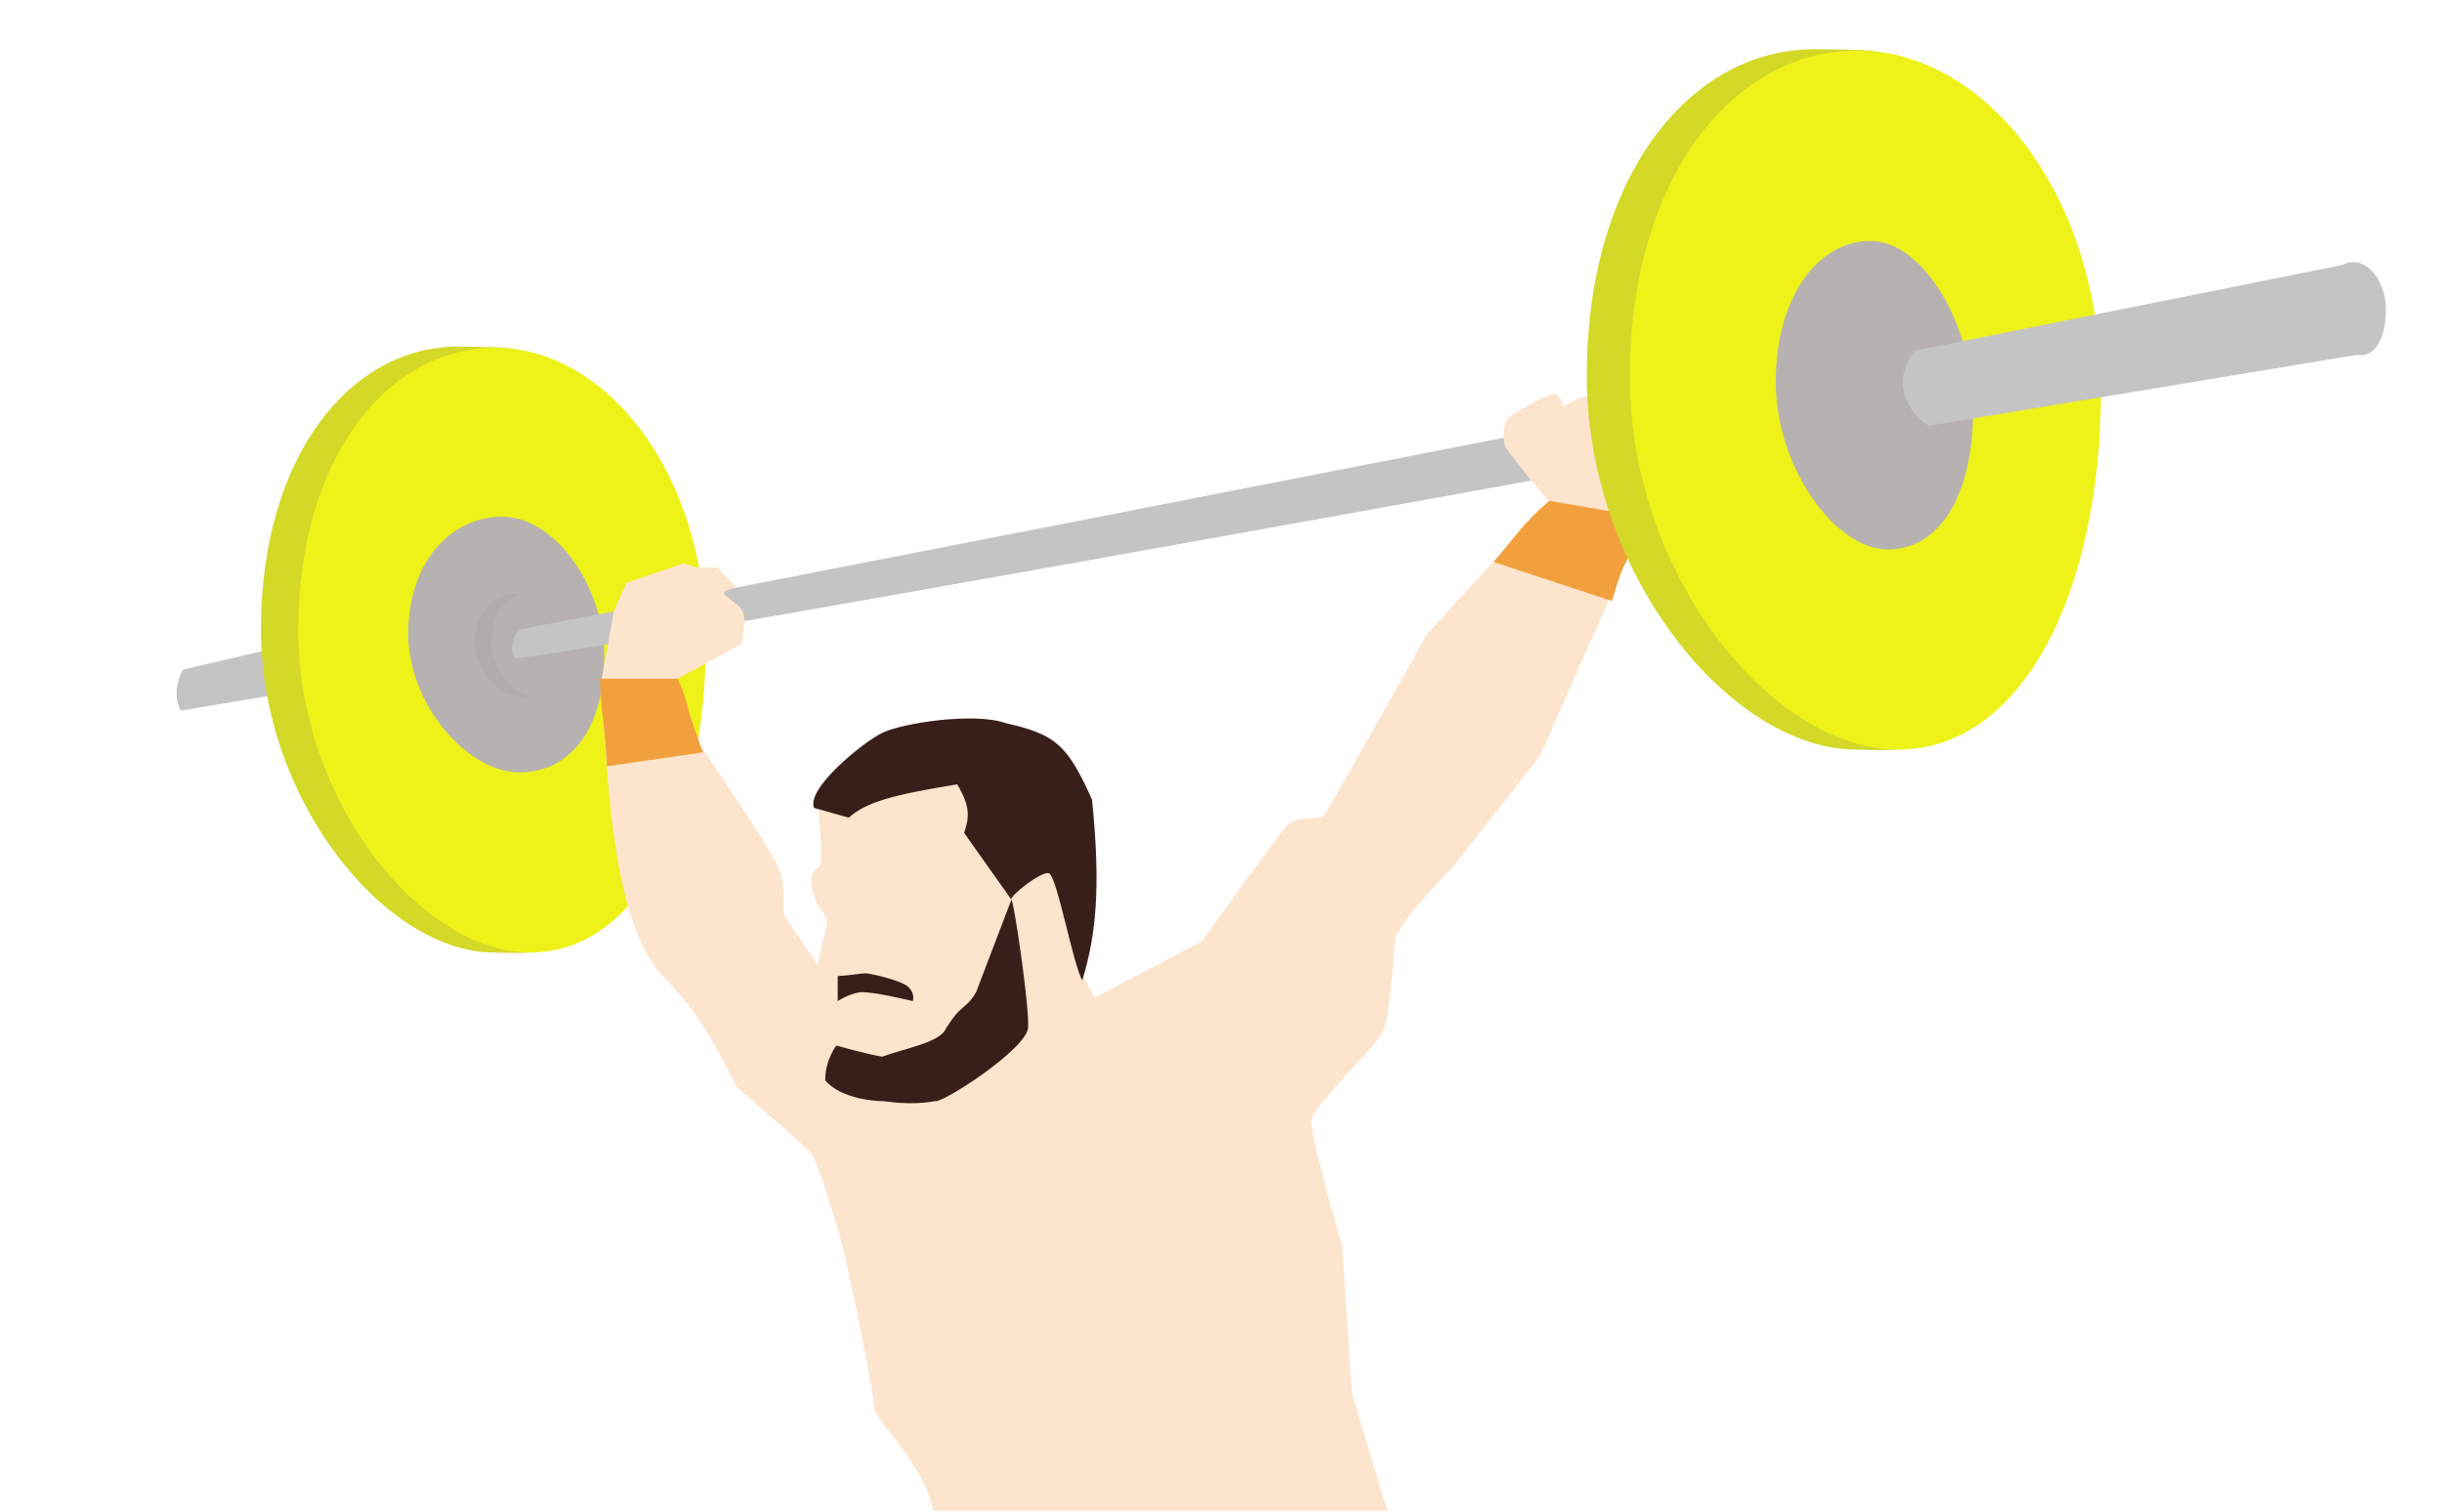  <svg width="420" height="260" viewBox="0 0 420 260" fill="none"
                            xmlns="http://www.w3.org/2000/svg">
                            <mask id="mask0_247_198" style="mask-type:alpha" maskUnits="userSpaceOnUse" x="0" y="0"
                                width="420" height="260">
                                <rect width="420" height="260" fill="#C4C4C4" />
                            </mask>
                            <g mask="url(#mask0_247_198)">
                                <g filter="url(#filter0_d_247_198)">
                                    <path
                                        d="M49.897 106.774L28.136 111.808C26.684 114.338 26.796 117.169 27.732 118.887L49.278 115.276C48.183 111.956 48.559 110.104 49.897 106.774Z"
                                        fill="#C4C4C4" />
                                    <path
                                        d="M111.642 106.929C111.642 134.618 104.002 157.844 87.24 160.489C86.164 160.658 82.786 160.489 81.656 160.489C62.926 160.489 41.539 134.327 41.539 104.861C41.539 75.395 56.722 56.265 75.453 56.265C76.561 56.265 82.421 56.326 83.518 56.472C100.944 58.79 111.642 79.207 111.642 106.929Z"
                                        fill="#D4D827" />
                                    <path
                                        d="M118.052 107.136C118.052 136.602 106.591 160.488 87.86 160.488C69.13 160.488 47.949 134.534 47.949 105.068C47.949 75.602 63.133 56.471 81.863 56.471C100.594 56.471 118.052 77.67 118.052 107.136Z"
                                        fill="#EEF219" />
                                    <path
                                        d="M211.237 269.668C229.169 269.668 239.689 271.791 239.689 269.668C239.689 267.544 234.593 254.38 234.593 254.38L229.169 236.246L227.496 210.91C227.496 210.91 221.759 191.549 222.237 189.159C222.715 186.769 233.232 176.491 234.427 174.34C235.622 172.189 236.339 161.672 236.578 158.565C236.817 155.457 246.617 145.658 246.617 145.658L261.436 126.775L279.124 86.859C274.629 83.183 270.229 83.373 263.109 82.796L242.076 105.741C242.076 105.741 225.583 135.141 224.627 136.575C223.671 138.009 219.847 136.814 218.174 138.487C216.501 140.16 203.355 158.565 203.355 158.565L185.189 168.125L174.911 185.335L167.502 199.437C163.439 201.349 132.605 155.935 131.649 154.262C130.693 152.589 132.366 149.482 130.215 145.179C128.064 140.877 116.591 124.146 116.591 124.146L112.289 111.239C108.147 110.177 105.555 110.046 100.099 111.239C101.161 143.035 104.198 158.142 111.333 165.257C118.467 172.372 122.566 182.466 123.283 183.422C124 184.379 134.517 192.983 136.19 195.134C137.864 197.286 141.927 212.344 141.927 212.344C141.927 212.344 146.946 235.529 146.946 238.397C146.946 241.265 155.073 247.24 157.224 256.562C159.375 265.884 166.225 269.668 166.225 269.668H187.033H211.237Z"
                                        fill="#FDE4CC" />
                                    <path
                                        d="M182.321 163.584L185.667 169.559L167.741 201.11L151.01 197.286C151.01 197.286 152.444 188.442 152.683 186.53C152.922 184.618 141.927 184.14 140.971 183.183C140.015 182.227 140.015 176.013 139.776 173.384C139.537 170.755 137.864 165.496 137.386 163.584C136.907 161.672 139.298 156.174 138.82 154.74C138.342 153.306 136.19 151.394 136.19 148.526C136.19 145.658 137.625 146.375 137.864 144.94C138.103 143.506 137.634 138.904 137.386 135.38C139.769 130.24 141.518 127.585 147.424 124.385C154.505 121.851 158.576 121.14 166.068 121.517C178.319 124.539 182.762 127.996 184.711 138.487C184.839 149.37 184.545 155.099 182.321 163.584Z"
                                        fill="#FDE4CC" />
                                    <path
                                        d="M142.644 137.292L136.668 135.619C135.273 132.291 145.03 124.364 148.38 122.712C151.73 121.059 164.127 119.093 169.653 121.039C178.257 122.999 180.207 124.737 184.472 134.185C186.038 149.634 185.102 157.701 182.799 165.257C181.305 162.952 178.426 147.27 177.062 146.853C175.718 146.441 170.296 150.789 170.594 151.372L170.609 151.394C171.071 151.879 173.698 169.657 173.477 173.384C173.256 177.111 158.635 186.51 157.463 186.052C152.903 186.866 149.336 186.052 148.38 186.052C147.424 186.052 141.3 185.725 138.58 182.466C138.573 178.918 140.493 176.491 140.493 176.491C140.493 176.491 145.929 178.014 148.38 178.403C151.995 177.078 157.43 176.109 159.006 174.123C162.04 169.042 162.56 170.577 164.527 167.329L170.609 151.394C170.603 151.388 170.598 151.38 170.594 151.372L162.482 139.921C163.339 137.179 163.623 135.563 161.287 131.556C150.094 133.391 145.641 134.608 142.644 137.292Z"
                                        fill="#391F1A" />
                                    <path
                                        d="M152.922 166.452C151.727 165.257 146.229 164.062 145.512 164.062C144.795 164.062 142.856 164.431 140.732 164.54V168.842C140.732 168.842 142.657 167.568 144.569 167.329C146.481 167.09 153.639 168.842 153.639 168.842C153.639 168.842 154.117 167.647 152.922 166.452Z"
                                        fill="#391F1A" />
                                    <path
                                        d="M100.576 109.566C100.576 121.753 94.923 129.505 85.982 129.505C77.042 129.505 66.861 117.814 66.861 105.626C66.861 93.438 74.109 85.526 83.049 85.526C91.99 85.526 100.576 97.378 100.576 109.566Z"
                                        fill="#B6B2B2" />
                                    <path
                                        d="M92.54 107.402C92.54 112.097 90.993 116.036 87.6 116.485C87.382 116.513 86.698 116.485 86.469 116.485C82.677 116.485 78.348 112.048 78.348 107.051C78.348 102.054 81.421 98.81 85.213 98.81C85.438 98.81 86.624 98.82 86.846 98.845C90.374 99.238 92.54 102.701 92.54 107.402Z"
                                        fill="#AFACAC" />
                                    <path
                                        d="M94.123 107.36C94.123 112.333 92.007 116.364 88.549 116.364C85.09 116.364 81.18 111.984 81.18 107.011C81.18 102.038 83.983 98.81 87.441 98.81C90.9 98.81 94.123 102.387 94.123 107.36Z"
                                        fill="#B6B2B2" />
                                    <path
                                        d="M274.343 68.216C274.343 68.216 88.395 104.596 86.713 104.785C85.032 104.975 84.011 108.723 85.279 109.805C86.548 110.887 272.431 77.059 272.431 77.059L274.343 68.216Z"
                                        fill="#C4C4C4" />
                                    <path
                                        d="M255.46 73.235C255.699 74.191 262.631 82.557 263.348 83.035C263.681 83.257 266.576 82.97 269.324 83.752C272.489 84.653 275.299 86.142 275.299 86.142C275.299 86.142 271.714 66.064 270.519 65.108C269.324 64.152 265.499 66.543 265.499 66.543C265.499 66.543 265.068 64.76 264.304 64.391C263.54 64.023 257.851 67.26 256.417 68.216C254.982 69.172 255.221 72.279 255.46 73.235Z"
                                        fill="#FDE4CC" />
                                    <path
                                        d="M124.24 107.415L112.767 113.629H100.099L102.25 101.678L104.401 96.898L114.201 93.552L116.591 94.269H119.937L123.283 97.615C123.283 97.615 120.415 98.332 121.371 99.049C122.327 99.766 123.233 100.568 123.761 100.961C124.614 101.596 124.718 103.351 124.718 103.351L124.24 107.415Z"
                                        fill="#FDE4CC" />
                                    <path
                                        d="M99.859 113.39H113.244C113.244 113.39 114.679 116.736 114.918 118.171C115.157 119.605 117.547 126.058 117.547 126.058L101.054 128.448C101.054 128.448 100.815 123.907 100.337 120.083C99.859 116.258 99.859 113.39 99.859 113.39Z"
                                        fill="#F2A03D" />
                                    <path
                                        d="M263.109 82.796L279.84 85.664C279.84 85.664 276.767 92.622 276.05 93.817C275.333 95.012 273.899 100.032 273.899 100.032L253.548 93.312C253.548 93.312 255.929 90.444 258.089 87.815C260.249 85.186 263.109 82.796 263.109 82.796Z"
                                        fill="#F2A03D" />
                                    <path
                                        d="M350.59 63.674C350.59 95.678 341.76 122.523 322.386 125.58C321.142 125.776 317.238 125.58 315.932 125.58C294.283 125.58 269.562 95.342 269.562 61.284C269.562 27.226 287.113 5.115 308.762 5.115C310.043 5.115 316.816 5.185 318.083 5.354C338.226 8.033 350.59 31.632 350.59 63.674Z"
                                        fill="#D4D827" />
                                    <path
                                        d="M357.999 63.913C357.999 97.971 344.751 125.58 323.102 125.58C301.453 125.58 276.972 95.581 276.972 61.523C276.972 27.465 294.522 5.354 316.171 5.354C337.82 5.354 357.999 29.856 357.999 63.913Z"
                                        fill="#EEF219" />
                                    <path
                                        d="M336.009 67.104C336.009 81.809 330.318 91.161 321.318 91.161C312.318 91.161 302.069 77.055 302.069 62.351C302.069 47.646 309.365 38.099 318.365 38.099C327.366 38.099 336.009 52.4 336.009 67.104Z"
                                        fill="#B6B2B2" />
                                    <path
                                        d="M401.023 41.924L325.971 56.982C322.15 61.954 324.086 67.039 328.361 69.889L403.413 57.46C397.7 51.758 398.041 48.308 401.023 41.924Z"
                                        fill="#C4C4C4" />
                                    <path
                                        d="M406.998 49.865C406.998 54.221 405.6 57.753 402.564 57.753C399.528 57.753 397.067 54.221 397.067 49.865C397.067 45.509 398.333 41.739 401.369 41.739C404.405 41.739 406.998 45.509 406.998 49.865Z"
                                        fill="#C4C4C4" />
                                </g>
                            </g>
                            <defs>
                                <filter id="filter0_d_247_198" x="26.518" y="5.115" width="402.163" height="307.881"
                                    filterUnits="userSpaceOnUse" color-interpolation-filters="sRGB">
                                    <feFlood flood-opacity="0" result="BackgroundImageFix" />
                                    <feColorMatrix in="SourceAlpha" type="matrix"
                                        values="0 0 0 0 0 0 0 0 0 0 0 0 0 0 0 0 0 0 127 0" result="hardAlpha" />
                                    <feOffset dx="3.346" dy="3.346" />
                                    <feGaussianBlur stdDeviation="0.956" />
                                    <feComposite in2="hardAlpha" operator="out" />
                                    <feColorMatrix type="matrix" values="0 0 0 0 0 0 0 0 0 0 0 0 0 0 0 0 0 0 0.5 0" />
                                    <feBlend mode="normal" in2="BackgroundImageFix"
                                        result="effect1_dropShadow_247_198" />
                                    <feBlend mode="normal" in="SourceGraphic" in2="effect1_dropShadow_247_198"
                                        result="shape" />
                                </filter>
                            </defs>
                        </svg>
